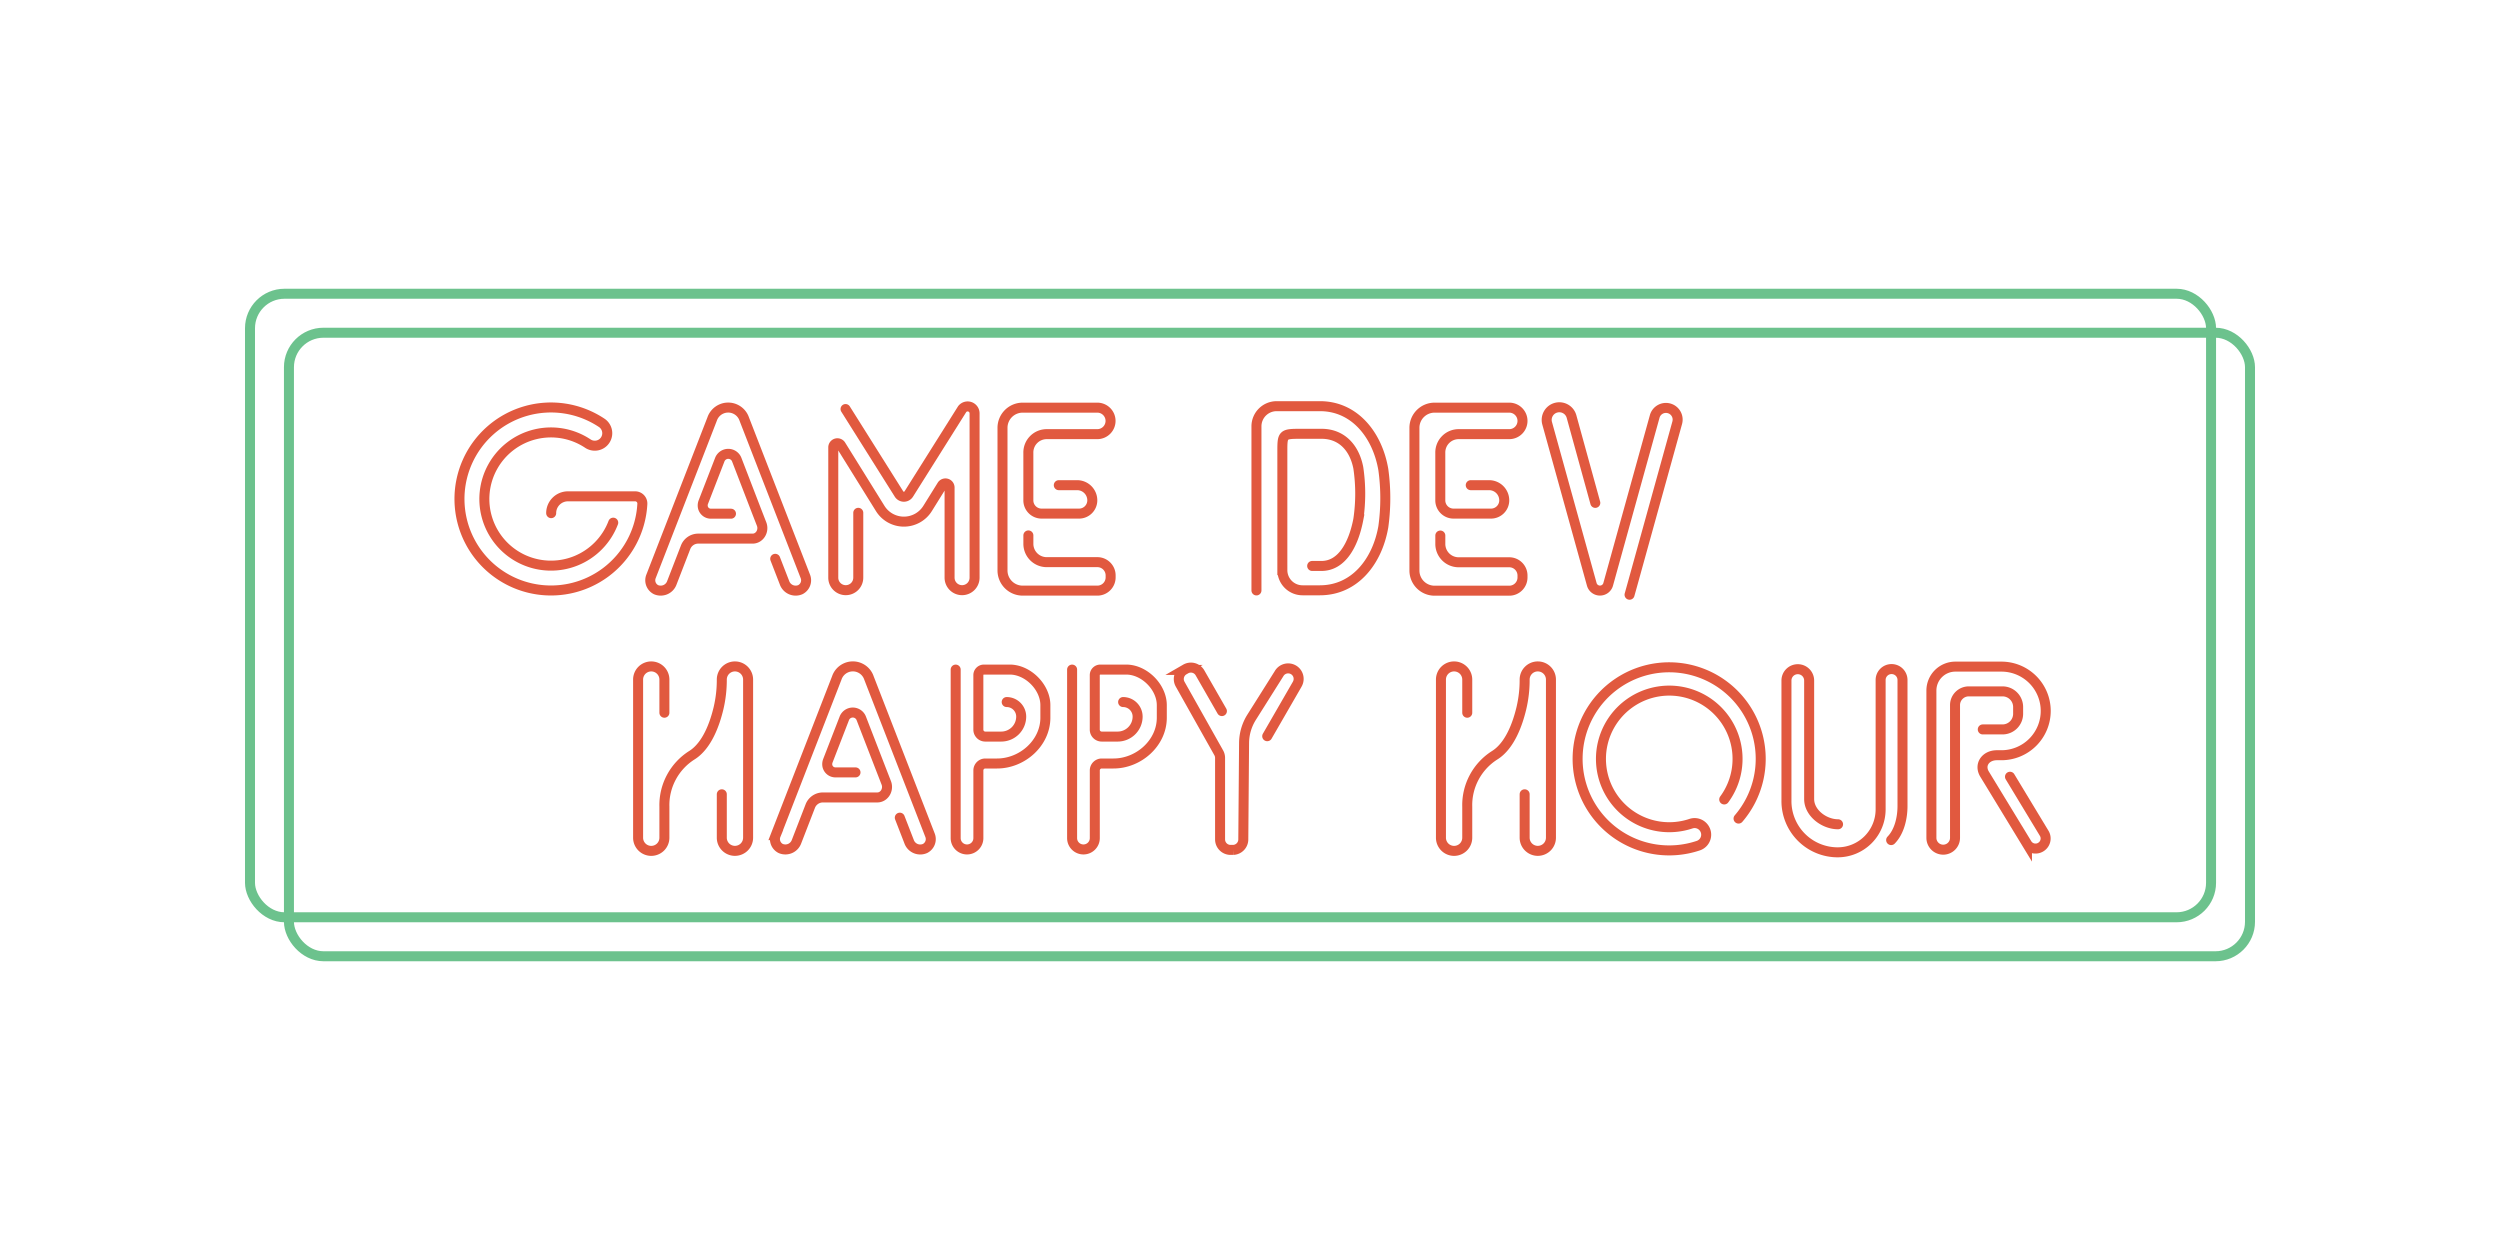<svg id="Layer_1" data-name="Layer 1" xmlns="http://www.w3.org/2000/svg" viewBox="0 0 1000 500"><defs><style>.cls-1,.cls-2{fill:none;stroke-linecap:round;stroke-miterlimit:10;stroke-width:4px;}.cls-1{stroke:#6cc28d;}.cls-2{stroke:#e1593f;}</style></defs><title>GameDevHappyHour_Logo_Outline_Colour</title><rect class="cls-1" x="115.58" y="133.09" width="784.42" height="249.41" rx="13.79" ry="13.79"/><rect class="cls-1" x="100" y="117.5" width="784.42" height="249.41" rx="13.79" ry="13.79"/><path class="cls-2" d="M220.47,205.26h0a6.72,6.72,0,0,1,6.72-6.73h26.88a2.88,2.88,0,0,1,2.87,3h0a36.6,36.6,0,1,1-16.19-32.35,5,5,0,0,1,.58,7.75h0a5,5,0,0,1-6.26.46,26.64,26.64,0,1,0,10.22,31.68"/><path class="cls-2" d="M310.09,223.53l3.69,9.51a4.74,4.74,0,0,0,6.35,2.83h0a4.2,4.2,0,0,0,2-5.34l-24.42-62.88a6.79,6.79,0,0,0-12.87,0l-24.42,62.88a4.2,4.2,0,0,0,2,5.34h0a4.74,4.74,0,0,0,6.35-2.83l5.42-14a5.42,5.42,0,0,1,5-3.59h21.86c2.78,0,4.66-3.06,3.59-5.83l-2.14-5.5L294.75,184a3.64,3.64,0,0,0-6.89,0l-6.53,16.85a3.75,3.75,0,0,0-.25,1.39,3.28,3.28,0,0,0,3.23,3.24h8.08"/><path class="cls-2" d="M343.31,205.13v25.94a5,5,0,0,1-5,5h0a5,5,0,0,1-5-5V178.88a1.65,1.65,0,0,1,3-.87l15.75,25.34a11.16,11.16,0,0,0,19,0l5.77-9.28a1.65,1.65,0,0,1,3,.87v36.13a5,5,0,0,0,5,5h0a5,5,0,0,0,5-5V165.35a2.77,2.77,0,0,0-4.94-1.73l-21.39,34a2.3,2.3,0,0,1-3.89,0l-21.39-34"/><path class="cls-2" d="M423.52,194.07h7.33a6.07,6.07,0,0,1,6.07,6.07h0a5.3,5.3,0,0,1-5.29,5.3h-15a5.3,5.3,0,0,1-5.29-5.3V181a7.33,7.33,0,0,1,7.33-7.34h20.26a5.3,5.3,0,0,0,5.29-5.3h0a5.3,5.3,0,0,0-5.29-5.3H409.06A8.07,8.07,0,0,0,401,171.1v57.08a8.07,8.07,0,0,0,8.07,8.07h29.89a5.3,5.3,0,0,0,5.29-5.3v-.79a5.3,5.3,0,0,0-5.29-5.3H418.68a7.33,7.33,0,0,1-7.33-7.34v-3.35"/><path class="cls-2" d="M588.3,194.07h7.33a6.07,6.07,0,0,1,6.07,6.07h0a5.3,5.3,0,0,1-5.29,5.3h-15a5.3,5.3,0,0,1-5.29-5.3V181a7.33,7.33,0,0,1,7.33-7.34h20.26a5.3,5.3,0,0,0,5.29-5.3h0a5.3,5.3,0,0,0-5.29-5.3H573.84a8.07,8.07,0,0,0-8.07,8.07v57.08a8.07,8.07,0,0,0,8.07,8.07h29.89A5.3,5.3,0,0,0,609,231v-.79a5.3,5.3,0,0,0-5.29-5.3H583.46a7.33,7.33,0,0,1-7.33-7.34v-3.35"/><path class="cls-2" d="M524.87,226.38h3.72c8.14,0,12.8-8.52,14.74-18.61a70.46,70.46,0,0,0,0-20.61c-1.55-8-6.6-13.64-14.74-13.64h-8.32c-7.33,0-7.33.2-7.33,7.34l0,47.19a8.07,8.07,0,0,0,8.07,8.07l6.93,0h0c14,0,23-11.58,25.39-25.41a83.12,83.12,0,0,0,0-22.88C551,174.1,541.93,162.47,528,162.47H510.65a8.07,8.07,0,0,0-8.07,8.07v65.63"/><path class="cls-2" d="M651.82,237.89l1.29-4.63,17.78-64.17a4.68,4.68,0,0,0-3.4-5.79h0a4.67,4.67,0,0,0-5.61,3.29l-17.42,62.85-1.19,4.3a3.4,3.4,0,0,1-3.31,2.49h0a3.4,3.4,0,0,1-3.25-2.49l-17.85-64.42a5.06,5.06,0,0,1,3.52-6.23h0a5.06,5.06,0,0,1,6.23,3.53l9.51,34.53"/><path class="cls-2" d="M359.92,327.07l3.69,9.51A4.74,4.74,0,0,0,370,339.4h0a4.2,4.2,0,0,0,2-5.34l-24.42-62.88a6.79,6.79,0,0,0-12.87,0l-24.42,62.88a4.2,4.2,0,0,0,2,5.34h0a4.74,4.74,0,0,0,6.35-2.83l5.42-14a5.42,5.42,0,0,1,5-3.59h21.86c2.78,0,4.66-3.06,3.59-5.83l-2.14-5.5-7.81-20.17a3.64,3.64,0,0,0-6.89,0l-6.53,16.85a3.75,3.75,0,0,0-.25,1.39,3.28,3.28,0,0,0,3.23,3.24h8.08"/><path class="cls-2" d="M288.72,317.72v17.36a5.26,5.26,0,0,0,5.26,5.26h0a5.26,5.26,0,0,0,5.26-5.26V271.83a5.26,5.26,0,0,0-5.26-5.26h0a5.26,5.26,0,0,0-5.26,5.26h0a49.31,49.31,0,0,1-1.31,11.46c-1.51,6.33-4.6,15-10.65,18.79a23.63,23.63,0,0,0-11,20.55v12.46a5.26,5.26,0,0,1-5.26,5.26h0a5.26,5.26,0,0,1-5.26-5.26V271.83a5.26,5.26,0,0,1,5.26-5.26h0a5.26,5.26,0,0,1,5.26,5.26v13.26"/><path class="cls-2" d="M488.76,284.43,480,269.15a4.19,4.19,0,0,0-5.74-1.55l-.64.37a4.2,4.2,0,0,0-1.56,5.7l15.43,27.44a4.2,4.2,0,0,1,.54,2.06v32.59a4.2,4.2,0,0,0,4.34,4.2l.89,0a4.2,4.2,0,0,0,4.06-4.2l.31-38.56a19.61,19.61,0,0,1,3-10.28l11-17.46a4.19,4.19,0,0,1,5.79-1.51h0a4.2,4.2,0,0,1,1.48,5.7l-.12.22-11.89,20.61"/><path class="cls-2" d="M402.68,280.82a5.82,5.82,0,0,1,5.8,5.81h0a8,8,0,0,1-8,8h-6.37a2.77,2.77,0,0,1-2.77-2.77V270.05a2.22,2.22,0,0,1,2.22-2.22h10.34c7.26,0,14.25,7,14.25,14.25v5c0,10.16-9.27,18.32-19.33,18.32h-4.7a2.77,2.77,0,0,0-2.77,2.77v27.07a4.54,4.54,0,0,1-4.54,4.54h0a4.54,4.54,0,0,1-4.54-4.54V267.84"/><path class="cls-2" d="M449.25,280.82a5.82,5.82,0,0,1,5.8,5.81h0a8,8,0,0,1-8,8h-6.37a2.77,2.77,0,0,1-2.77-2.77V270.05a2.22,2.22,0,0,1,2.22-2.22h10.34c7.26,0,14.25,7,14.25,14.25v5c0,10.16-9.27,18.32-19.33,18.32h-4.7a2.77,2.77,0,0,0-2.77,2.77v27.07a4.54,4.54,0,0,1-4.54,4.54h0a4.54,4.54,0,0,1-4.54-4.54V267.84"/><path class="cls-2" d="M609.86,317.72v17.36a5.26,5.26,0,0,0,5.26,5.26h0a5.26,5.26,0,0,0,5.26-5.26V271.83a5.26,5.26,0,0,0-5.26-5.26h0a5.26,5.26,0,0,0-5.26,5.26h0a49.31,49.31,0,0,1-1.31,11.46c-1.51,6.33-4.6,15-10.65,18.79a23.63,23.63,0,0,0-11,20.55v12.46a5.26,5.26,0,0,1-5.26,5.26h0a5.26,5.26,0,0,1-5.26-5.26V271.83a5.26,5.26,0,0,1,5.26-5.26h0a5.26,5.26,0,0,1,5.26,5.26v13.26"/><path class="cls-2" d="M689.69,319.78a27.32,27.32,0,1,0-13.31,9.69,4.61,4.61,0,0,1,5.15,1.61h0a4.62,4.62,0,0,1-2.16,7.16,36.62,36.62,0,1,1,16.05-10.81"/><path class="cls-2" d="M735.22,329.71c-5.56,0-11.56-4.51-11.56-10.08V272.22a4.54,4.54,0,0,0-4.54-4.54h0a4.54,4.54,0,0,0-4.54,4.54v48.2a20.5,20.5,0,0,0,20.5,20.51h0a17.18,17.18,0,0,0,17.17-17.18V272a4.37,4.37,0,0,1,4.37-4.37h0A4.37,4.37,0,0,1,761,272v50.39c0,4.94-1.32,10.35-4.54,13.64"/><path class="cls-2" d="M793.11,291.77H801a6.25,6.25,0,0,0,6.25-6.25V282.8a6.25,6.25,0,0,0-6.25-6.25H787.51a5.51,5.51,0,0,0-5.5,5.51v53.08a4.73,4.73,0,0,1-4.64,4.73h0a4.73,4.73,0,0,1-4.81-4.73V276.23a9.58,9.58,0,0,1,9.56-9.58l18.42,0a17.72,17.72,0,0,1,17.75,17.72h0a17.72,17.72,0,0,1-17.7,17.72h-1.86c-4.49,0-7.23,3.84-4.85,7.65l16.91,27.77a4,4,0,0,0,5.83,1.11h0a4,4,0,0,0,1-5.39L804,310.7"/></svg>